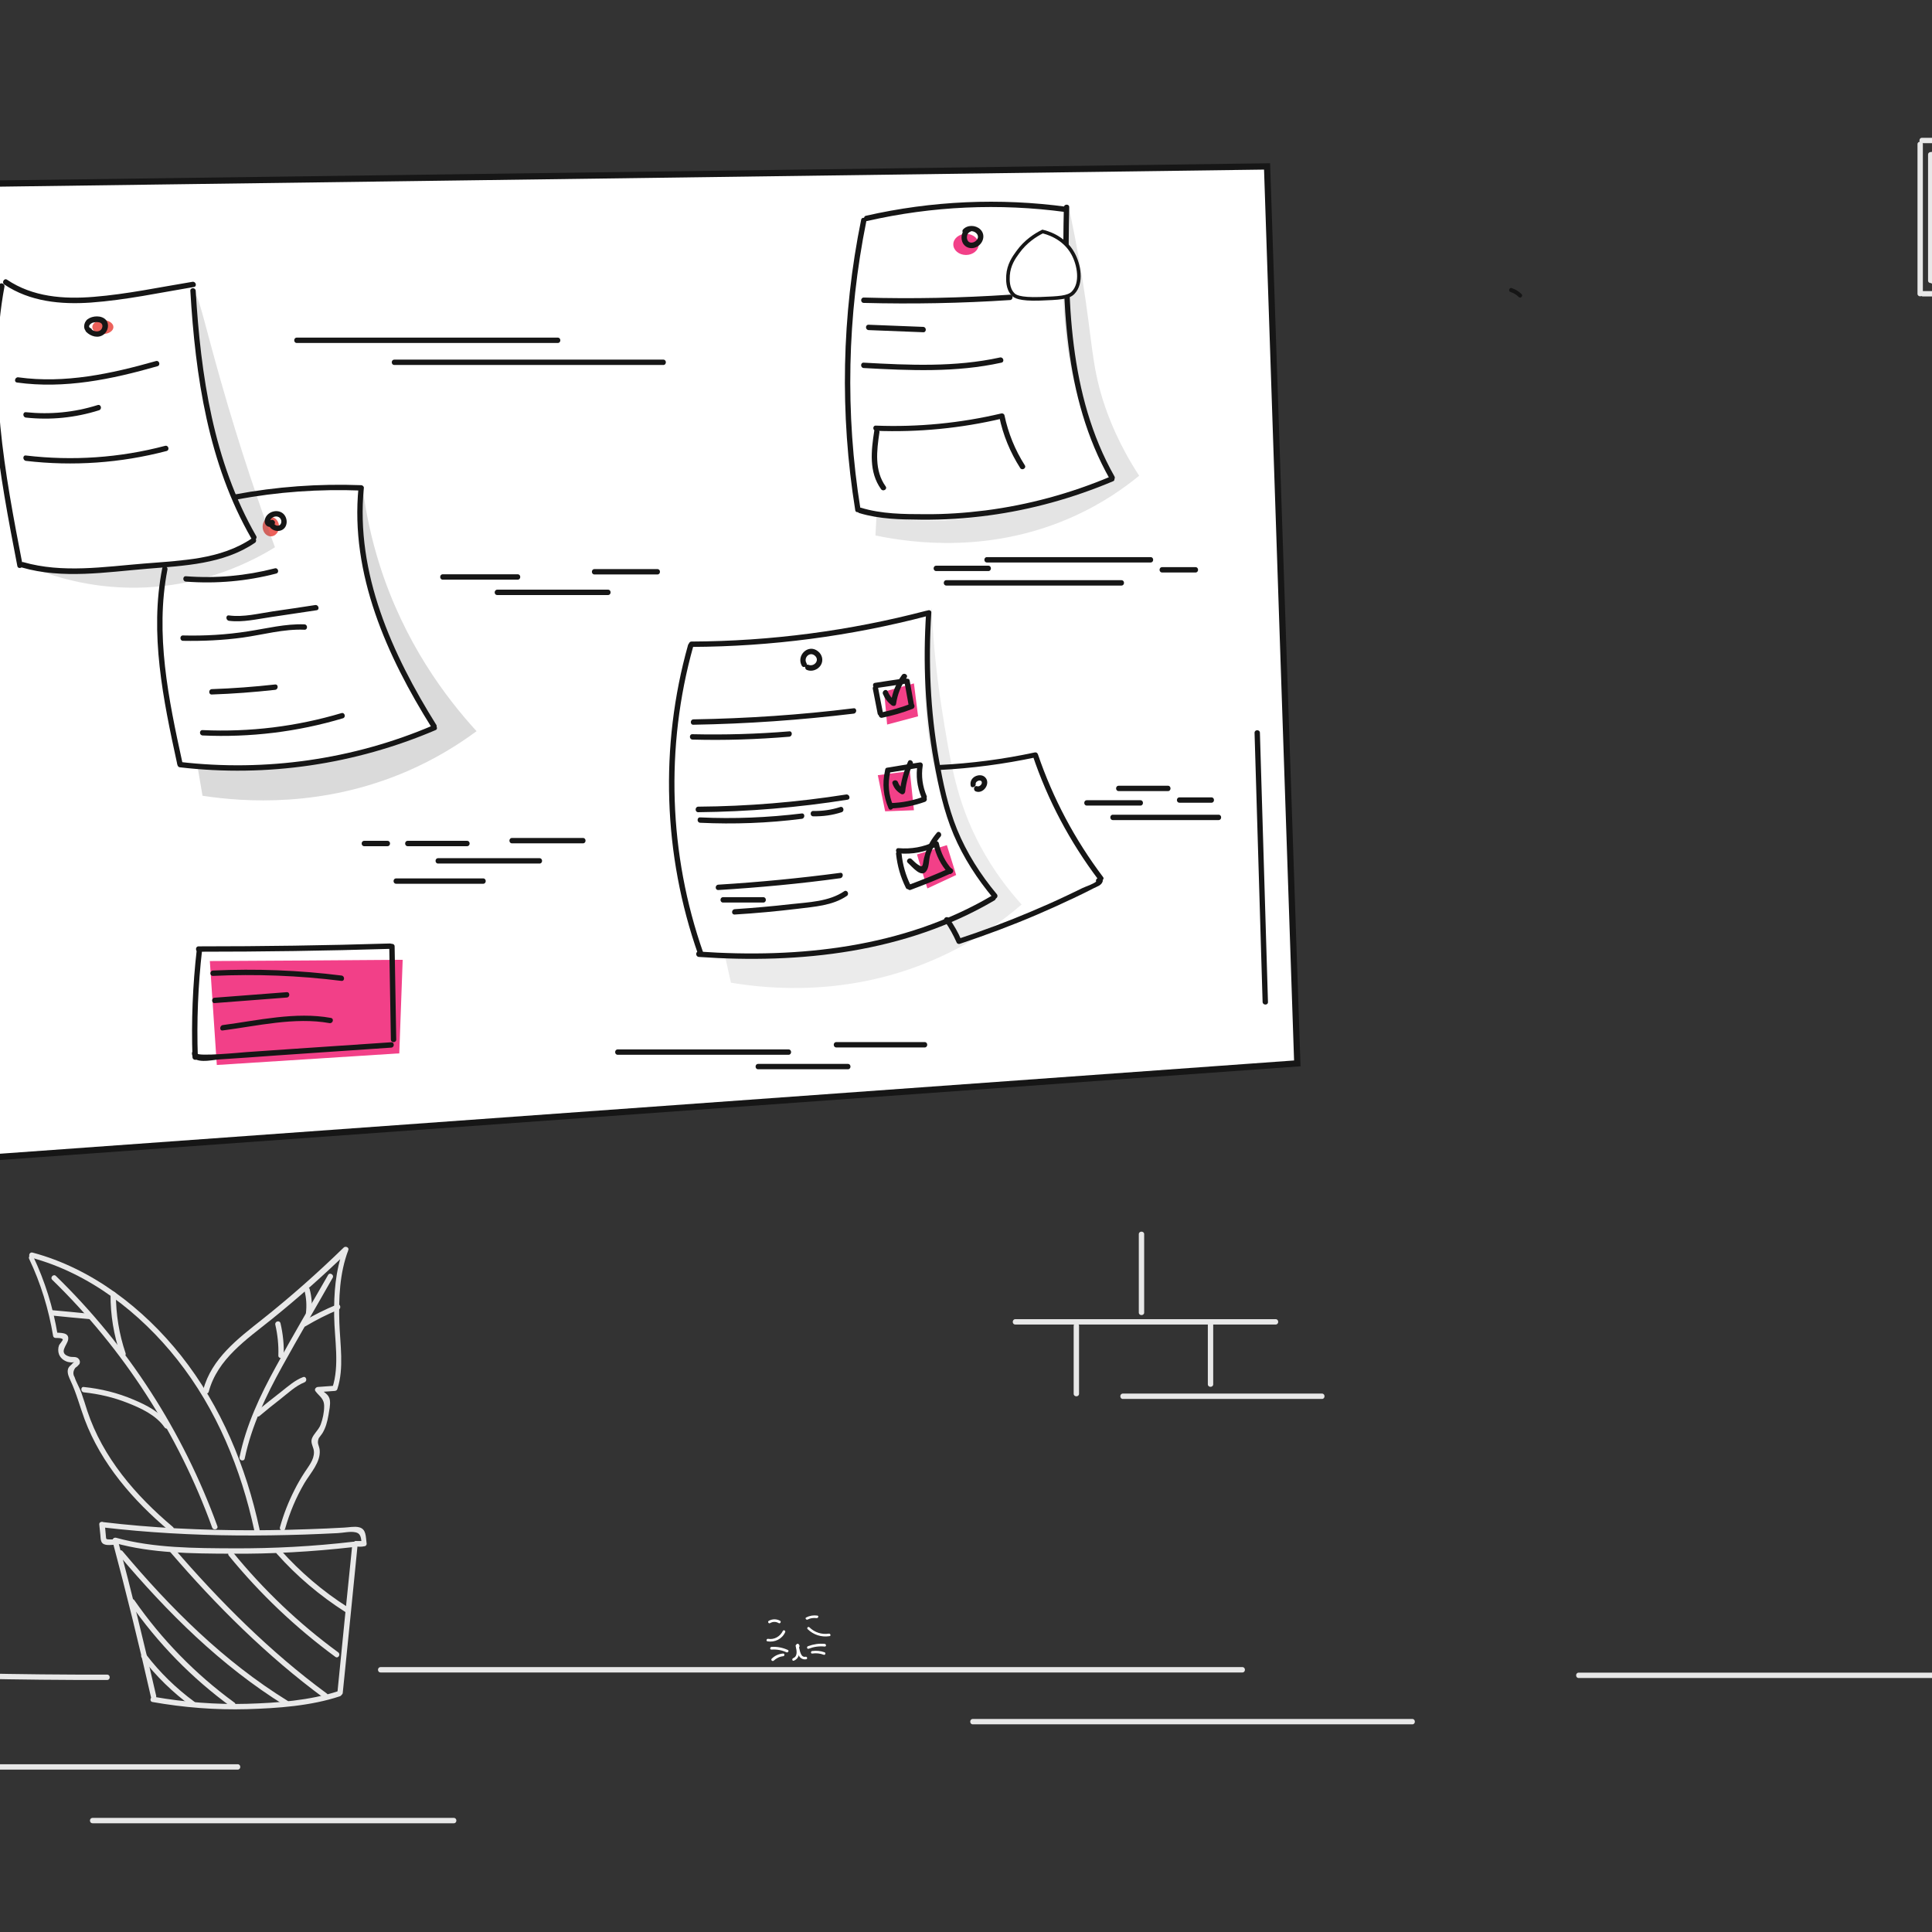 <?xml version="1.0" encoding="UTF-8" standalone="no" ?>
<!DOCTYPE svg PUBLIC "-//W3C//DTD SVG 1.1//EN" "http://www.w3.org/Graphics/SVG/1.1/DTD/svg11.dtd">
<svg xmlns="http://www.w3.org/2000/svg" xmlns:xlink="http://www.w3.org/1999/xlink" version="1.1" width="1080" height="1080" viewBox="0 0 1080 1080" xml:space="preserve">
<rect x="0" y="0" width="1080" height="1080" fill="#333333" stroke="none"/>
<desc>Created with Fabric.js 5.2.4</desc>
<defs>
</defs>
<g transform="matrix(1 0 0 1 540 540)" id="fafef25c-40f8-4f05-acec-d906e8228569"  >
</g>
<g transform="matrix(1 0 0 1 540 540)" id="a1176458-54f1-431c-9d46-0098c5656b05"  >
<rect style="stroke: none; stroke-width: 1; stroke-dasharray: none; stroke-linecap: butt; stroke-dashoffset: 0; stroke-linejoin: miter; stroke-miterlimit: 4; fill: rgb(255,255,255); fill-rule: nonzero; opacity: 1; visibility: hidden;" vector-effect="non-scaling-stroke"  x="-540" y="-540" rx="0" ry="0" width="1080" height="1080" />
</g>
<g transform="matrix(1 0 0 1 55.39 904.76)"  >
<path style="stroke: none; stroke-width: 1; stroke-dasharray: none; stroke-linecap: butt; stroke-dashoffset: 0; stroke-linejoin: miter; stroke-miterlimit: 4; fill: rgb(232,232,232); fill-rule: nonzero; opacity: 1;" vector-effect="non-scaling-stroke"  transform=" translate(-171.49, -881.04)" d="M 28.4 912.2 C 77.6 914.4 126.8 915.5 176 915.4 C 177.9 915.4 177.9 912.4 176 912.4 C 126.8 912.5 77.6 911.4 28.4 909.2 C 26.5 909.1 26.5 912.1 28.4 912.2 Z M 179 837.8 C 186.7 866.7 193.9 895.8 200.5 925 C 200.9 926.9 203.8 926.1 203.4 924.2 C 196.7 895 189.6 865.9 181.9 837 C 181.4 835.2 178.5 836 179 837.8 Z M 313 840 C 310.2 867.5 307.4 895.1 304.7 922.6 C 304.5 924.5 307.5 924.5 307.7 922.6 C 310.5 895.1 313.3 867.5 316 840 C 316.1 838.1 313.1 838.1 313 840 L 313 840 Z" stroke-linecap="round" />
</g>
<g transform="matrix(1 0 0 1 130.97 907.55)"  >
<path style="stroke: none; stroke-width: 1; stroke-dasharray: none; stroke-linecap: butt; stroke-dashoffset: 0; stroke-linejoin: miter; stroke-miterlimit: 4; fill: rgb(232,232,232); fill-rule: nonzero; opacity: 1;" vector-effect="non-scaling-stroke"  transform=" translate(-247.07, -883.82)" d="M 201.3 927.7 C 218.8 930.8 236.5 932.2 254.3 931.7 C 271.3 931.2 289.9 929.9 306.1 924.5 C 307.9 923.9 307.1 921 305.3 921.6 C 289.2 926.9 271.1 928.2 254.3 928.7 C 236.8 929.2 219.3 927.8 202.1 924.8 C 200.2 924.4 199.4 927.3 201.3 927.7 L 201.3 927.7 Z M 180.2 838.8 C 200.9 844.6 223.4 844.7 244.8 844.8 C 267.8 845 290.8 843.7 313.6 841.1 C 315.5 840.9 315.5 837.9 313.6 838.1 C 291.4 840.7 269.1 841.9 246.8 841.8 C 225.1 841.7 202.1 841.7 181 835.9 C 179.1 835.4 178.3 838.3 180.2 838.8 L 180.2 838.8 Z" stroke-linecap="round" />
</g>
<g transform="matrix(1 0 0 1 60.56 857.22)"  >
<path style="stroke: none; stroke-width: 1; stroke-dasharray: none; stroke-linecap: butt; stroke-dashoffset: 0; stroke-linejoin: miter; stroke-miterlimit: 4; fill: rgb(232,232,232); fill-rule: nonzero; opacity: 1;" vector-effect="non-scaling-stroke"  transform=" translate(-176.66, -833.49)" d="M 171.6 828.5 C 171.8 830.4 172 832.4 172.2 834.3 C 172.3 835.5 172.3 837 172.8 838.1 C 174 840.7 178 839.8 180.3 839.8 C 182.2 839.8 182.2 836.8 180.3 836.8 L 176.9 836.8 C 175.4 836.8 175.4 836.5 175.3 835 C 175.1 832.8 174.9 830.7 174.7 828.5 C 174.4 826.6 171.4 826.5 171.6 828.5 Z" stroke-linecap="round" />
</g>
<g transform="matrix(1 0 0 1 130.51 902.71)"  >
<path style="stroke: none; stroke-width: 1; stroke-dasharray: none; stroke-linecap: butt; stroke-dashoffset: 0; stroke-linejoin: miter; stroke-miterlimit: 4; fill: rgb(232,232,232); fill-rule: nonzero; opacity: 1;" vector-effect="non-scaling-stroke"  transform=" translate(-246.6, -878.98)" d="M 173.6 830.1 C 198.6 833 223.7 834.4 248.9 834.6 C 261.3 834.7 273.7 834.5 286.2 834.1 C 292.4 833.9 298.6 833.6 304.8 833.3 C 307.7 833.2 311.7 832.2 314.6 832.8 C 318.1 833.4 317.9 836.4 318.3 839.5 C 318.6 838.9 319 838.3 319.3 837.7 L 315.4 837.7 C 313.5 837.3 312.7 840.2 314.6 840.6 C 316.6 841 318.1 841 320 840.6 C 320.9 840.4 321.2 839.5 321 838.8 C 320.5 835.3 320.9 830.9 316.7 830 C 314.2 829.4 311.1 830.1 308.5 830.2 C 305.2 830.4 302 830.5 298.7 830.7 C 284.7 831.3 270.6 831.7 256.5 831.7 C 228.7 831.7 201 830.4 173.4 827.1 C 171.7 826.9 171.7 829.9 173.6 830.1 L 173.6 830.1 Z M 195.3 902.8 C 203.3 913.3 212.7 922.4 223.3 930.2 C 224.9 931.3 226.4 928.7 224.8 927.6 C 214.6 920.1 205.5 911.3 197.8 901.2 C 196.7 899.7 194.1 901.2 195.3 902.8 L 195.3 902.8 Z M 188.6 872.3 C 204.2 894.8 223.4 914.5 245.6 930.6 C 247.2 931.7 248.7 929.1 247.1 928 C 225.4 912.2 206.5 892.8 191.2 870.8 C 190.1 869.2 187.5 870.7 188.6 872.3 Z M 182.5 845.5 C 209.5 877.5 239.5 907.4 275.3 929.6 C 276.9 930.6 278.5 928 276.8 927 C 241.2 905 211.4 875.3 184.6 843.4 C 183.4 841.9 181.3 844.1 182.5 845.5 Z M 211.2 843.8 C 236.9 873.7 265.4 902.1 297.2 925.5 C 298.8 926.6 300.3 924 298.7 922.9 C 267.1 899.7 238.8 871.3 213.3 841.7 C 212 840.2 209.9 842.3 211.2 843.8 L 211.2 843.8 Z M 244 845.9 C 261.4 867.2 281.4 886.2 303.6 902.5 C 305.2 903.6 306.7 901 305.1 899.9 C 283.1 883.8 263.3 864.9 246.1 843.8 C 244.9 842.3 242.8 844.4 244 845.9 Z M 270.8 844.8 C 282 857.4 294.8 868.2 309 877.3 C 310.6 878.3 312.1 875.7 310.5 874.7 C 296.5 865.8 283.9 855 272.9 842.7 C 271.6 841.2 269.5 843.3 270.8 844.8 L 270.8 844.8 Z" stroke-linecap="round" />
</g>
<g transform="matrix(1 0 0 1 56.63 778.7)"  >
<path style="stroke: none; stroke-width: 1; stroke-dasharray: none; stroke-linecap: butt; stroke-dashoffset: 0; stroke-linejoin: miter; stroke-miterlimit: 4; fill: rgb(232,232,232); fill-rule: nonzero; opacity: 1;" vector-effect="non-scaling-stroke"  transform=" translate(-172.73, -754.97)" d="M 132.4 680 C 138.9 693.7 143.3 708.1 145.8 723.1 C 145.9 723.8 146.6 724.2 147.2 724.2 C 147.8 724.2 151 724.1 151.2 725.1 C 151.3 725.5 149.3 727.8 149.1 728.3 C 148.5 729.9 148.5 731.8 149.1 733.4 C 149.9 735.3 151.4 736.6 153.2 737.3 C 153.8 737.6 154.5 737.7 155.2 737.8 C 155.8 737.9 156.4 737.9 157 737.8 C 157.8 737.7 157.7 737.8 156.8 738.2 C 155.8 739.7 154.4 739.9 154 742.1 C 153.7 744.2 154.7 746.2 155.5 748 C 158.8 755 160.7 762.4 163.4 769.7 C 172.7 794.5 190.5 815 210.6 831.9 C 212.1 833.1 214.2 831 212.7 829.8 C 192 812.4 173.6 791.1 164.9 765 C 163.8 761.6 162.8 758.2 161.6 754.9 C 160.6 752 158.7 749 157.8 746.1 C 156.8 744.5 156.9 742.7 158.2 740.9 L 159.4 740 C 159.7 739.5 160.3 739.2 160.6 738.6 C 161 737.5 160.7 736.5 159.9 735.7 C 158.6 734.4 156.6 735.1 154.9 734.6 C 148.4 732.7 153.7 728.3 154.2 725.1 C 154.9 720.9 149.7 721.4 146.9 721.2 C 147.4 721.6 147.9 721.9 148.3 722.3 C 145.8 707.1 141.2 692.4 134.6 678.5 C 134.2 676.7 131.6 678.2 132.4 680 L 132.4 680 Z" stroke-linecap="round" />
</g>
<g transform="matrix(1 0 0 1 80.73 778.48)"  >
<path style="stroke: none; stroke-width: 1; stroke-dasharray: none; stroke-linecap: butt; stroke-dashoffset: 0; stroke-linejoin: miter; stroke-miterlimit: 4; fill: rgb(232,232,232); fill-rule: nonzero; opacity: 1;" vector-effect="non-scaling-stroke"  transform=" translate(-196.83, -754.75)" d="M 133.5 679.3 C 166 688 194.5 710.1 215.2 736.3 C 237.2 764.1 250.9 797.5 258.3 832 C 258.7 833.9 261.6 833.1 261.2 831.2 C 253.7 796.2 239.7 762.4 217.4 734.2 C 196.4 707.7 167.4 685.3 134.4 676.5 C 132.4 675.9 131.6 678.8 133.5 679.3 Z" stroke-linecap="round" />
</g>
<g transform="matrix(1 0 0 1 75.18 783.9)"  >
<path style="stroke: none; stroke-width: 1; stroke-dasharray: none; stroke-linecap: butt; stroke-dashoffset: 0; stroke-linejoin: miter; stroke-miterlimit: 4; fill: rgb(232,232,232); fill-rule: nonzero; opacity: 1;" vector-effect="non-scaling-stroke"  transform=" translate(-191.28, -760.18)" d="M 145.3 691.7 C 185.1 730.4 215.8 777.9 234.7 830.2 C 235.4 832 238.3 831.2 237.6 829.4 C 218.5 776.7 187.6 728.7 147.4 689.6 C 146.1 688.2 143.9 690.3 145.3 691.7 L 145.3 691.7 Z" stroke-linecap="round" />
</g>
<g transform="matrix(1 0 0 1 120.13 776.29)"  >
<path style="stroke: none; stroke-width: 1; stroke-dasharray: none; stroke-linecap: butt; stroke-dashoffset: 0; stroke-linejoin: miter; stroke-miterlimit: 4; fill: rgb(232,232,232); fill-rule: nonzero; opacity: 1;" vector-effect="non-scaling-stroke"  transform=" translate(-236.23, -752.56)" d="M 163 754.6 C 171.4 755.5 179.6 757.4 187.4 760.5 C 195 763.5 203.3 767.3 208.1 774.2 C 209.2 775.8 211.8 774.3 210.7 772.7 C 205.9 765.8 198.4 761.9 190.8 758.7 C 181.9 754.9 172.6 752.6 162.9 751.6 C 161.1 751.4 161.1 754.4 163 754.6 L 163 754.6 Z M 177.9 699.8 C 177.8 711.3 179.7 722.6 183.4 733.5 C 184 735.3 186.9 734.5 186.3 732.7 C 182.7 722.1 180.9 711.1 180.9 699.8 C 180.9 697.9 177.9 697.9 177.9 699.8 L 177.9 699.8 Z M 232.8 754.2 C 237.7 735.9 254 725 267.9 713.8 C 282.7 701.9 297 689.2 310.6 676 C 309.8 675.5 308.9 675 308.1 674.5 C 303.6 686.6 302.7 699.3 302.9 712.1 C 303.1 724.9 306 739.6 301.9 752 C 302.4 751.6 302.9 751.3 303.3 750.9 C 300.1 751.1 296.9 751.4 293.7 751.6 C 292.7 751.7 291.7 752.9 292.4 753.9 C 294.7 757 297.4 758 297.3 762.6 C 297.3 765.8 296.5 769.5 295.4 772.5 C 294.3 775.6 291.4 777.7 290.4 780.6 C 289.6 783.2 291.6 785.4 291.6 788 C 291.7 792.3 288.6 795.9 286.4 799.3 C 284.3 802.5 282.4 805.8 280.7 809.2 C 277.3 815.9 274.6 822.8 272.6 830 C 272.1 831.9 275 832.7 275.5 830.8 C 278 821.9 281.6 813.3 286.3 805.3 C 289.5 799.9 295.5 793.6 294.8 786.8 C 294.5 784.1 293.1 783.3 294.3 780.2 C 294.4 780.1 296.2 777.7 296.3 777.5 C 298.2 774.4 299.1 770.9 299.7 767.4 C 300.1 764.8 300.9 761.6 300.5 759 C 299.9 755.3 297.1 755 295 752.2 C 294.6 753 294.1 753.7 293.7 754.5 C 296.9 754.3 300.1 754 303.3 753.8 C 304 753.7 304.5 753.4 304.7 752.7 C 308.5 741.1 306.2 727.6 305.8 715.6 C 305.4 701.9 305.9 688.1 310.8 675.1 C 311.4 673.6 309.3 672.7 308.3 673.6 C 293.8 687.7 278.6 701.2 262.7 713.8 C 249.1 724.6 234.4 735.6 229.7 753.2 C 229.4 755.3 232.3 756.1 232.8 754.2 L 232.8 754.2 Z" stroke-linecap="round" />
</g>
<g transform="matrix(1 0 0 1 160.02 764.21)"  >
<path style="stroke: none; stroke-width: 1; stroke-dasharray: none; stroke-linecap: butt; stroke-dashoffset: 0; stroke-linejoin: miter; stroke-miterlimit: 4; fill: rgb(232,232,232); fill-rule: nonzero; opacity: 1;" vector-effect="non-scaling-stroke"  transform=" translate(-276.12, -740.48)" d="M 299.5 689 C 289.7 706.1 279.7 723 270.3 740.3 C 261.5 756.3 253.7 772.9 250 790.8 C 249.6 792.7 252.5 793.5 252.9 791.6 C 256.7 773.3 264.8 756.5 273.8 740.2 C 283 723.5 292.7 707.1 302.1 690.5 C 303 688.9 300.4 687.3 299.5 689 L 299.5 689 Z" stroke-linecap="round" />
</g>
<g transform="matrix(1 0 0 1 371.2 811.71)"  >
<path style="stroke: none; stroke-width: 1; stroke-dasharray: none; stroke-linecap: butt; stroke-dashoffset: 0; stroke-linejoin: miter; stroke-miterlimit: 4; fill: rgb(232,232,232); fill-rule: nonzero; opacity: 1;" vector-effect="non-scaling-stroke"  transform=" translate(-487.3, -787.99)" d="M 270 716.8 C 271.3 722.5 271.9 728.2 271.7 734 C 271.6 735.9 274.6 735.9 274.7 734 C 274.9 727.9 274.3 722 272.9 716 C 272.4 714.1 269.6 714.9 270 716.8 Z M 286.3 697.7 C 287.4 702 287.6 706.2 287.1 710.5 C 286.9 712.4 289.9 712.4 290.1 710.5 C 290.7 705.9 290.4 701.4 289.2 696.9 C 288.7 695.1 285.8 695.9 286.3 697.7 L 286.3 697.7 Z M 287 717.6 C 292.9 714.1 299 711 305.3 708.4 C 307.1 707.7 306.3 704.8 304.5 705.5 C 297.9 708.2 291.6 711.4 285.4 715 C 283.8 716 285.3 718.6 287 717.6 Z M 261.2 767.8 C 265 764.6 268.8 761.5 272.7 758.5 C 276.8 755.3 281.3 751 286.3 749 C 288.1 748.3 287.3 745.4 285.5 746.1 C 281 747.8 277.3 751.1 273.5 754.1 C 268.6 757.9 263.8 761.7 259.1 765.7 C 257.6 766.9 259.7 769 261.2 767.8 L 261.2 767.8 Z M 145.4 711.7 C 152.4 712.4 159.4 713.1 166.4 713.7 C 168.3 713.9 168.3 710.9 166.4 710.7 C 159.4 710 152.4 709.3 145.4 708.7 C 143.5 708.5 143.5 711.5 145.4 711.7 Z M 328.9 911.2 L 810.6 911.2 C 812.5 911.2 812.5 908.2 810.6 908.2 L 328.9 908.2 C 326.9 908.2 326.9 911.2 328.9 911.2 Z M 752.7 666.2 L 752.7 710 C 752.7 711.9 755.7 711.9 755.7 710 L 755.7 666.2 C 755.7 664.3 752.7 664.3 752.7 666.2 Z M 683.7 716.7 L 829.2 716.7 C 831.1 716.7 831.1 713.7 829.2 713.7 L 683.7 713.7 C 681.8 713.7 681.7 716.7 683.7 716.7 Z" stroke-linecap="round" />
</g>
<g transform="matrix(1 0 0 1 538.59 549.21)"  >
<path style="stroke: none; stroke-width: 1; stroke-dasharray: none; stroke-linecap: butt; stroke-dashoffset: 0; stroke-linejoin: miter; stroke-miterlimit: 4; fill: rgb(232,232,232); fill-rule: nonzero; opacity: 1;" vector-effect="non-scaling-stroke"  transform=" translate(-654.7, -525.49)" d="M 716.3 717.5 L 716.3 755.4 C 716.3 757.3 719.3 757.3 719.3 755.4 L 719.3 717.5 C 719.3 715.5 716.3 715.5 716.3 717.5 Z M 791.3 716.7 L 791.3 750.1 C 791.3 752 794.3 752 794.3 750.1 L 794.3 716.7 C 794.3 714.8 791.3 714.8 791.3 716.7 Z M 743.8 758.3 L 855.1 758.3 C 857 758.3 857 755.3 855.1 755.3 L 743.8 755.3 C 741.9 755.3 741.9 758.3 743.8 758.3 Z M 659.9 940.2 L 905.6 940.2 C 907.5 940.2 907.5 937.2 905.6 937.2 L 659.9 937.2 C 658 937.2 658 940.2 659.9 940.2 Z M 998.6 914.3 L 1307.7 914.3 C 1309.6 914.3 1309.6 911.3 1307.7 911.3 L 998.6 911.3 C 996.7 911.3 996.7 914.3 998.6 914.3 Z M 1.7 965.5 L 249 965.5 C 250.9 965.5 250.9 962.5 249 962.5 L 1.7 962.5 C -0.2 962.5 -0.2 965.5 1.7 965.5 Z M 167.9 995.5 L 369.8 995.5 C 371.7 995.5 371.7 992.5 369.8 992.5 L 167.9 992.5 C 165.9 992.5 165.9 995.5 167.9 995.5 Z M 1191 140.5 L 1191 56.9 C 1191 55 1188 55 1188 56.9 L 1188 140.5 C 1188 142.4 1191 142.4 1191 140.5 Z" stroke-linecap="round" />
</g>
<g transform="matrix(1 0 0 1 1128.55 78.53)"  >
<path style="stroke: none; stroke-width: 1; stroke-dasharray: none; stroke-linecap: butt; stroke-dashoffset: 0; stroke-linejoin: miter; stroke-miterlimit: 4; fill: rgb(232,232,232); fill-rule: nonzero; opacity: 1;" vector-effect="non-scaling-stroke"  transform=" translate(-1244.65, -54.8)" d="M 1190.5 56.3 L 1298.8 56.3 C 1300.7 56.3 1300.7 53.3 1298.8 53.3 L 1190.5 53.3 C 1188.6 53.3 1188.6 56.3 1190.5 56.3 Z" stroke-linecap="round" />
</g>
<g transform="matrix(1 0 0 1 1182.35 121.18)"  >
<path style="stroke: none; stroke-width: 1; stroke-dasharray: none; stroke-linecap: butt; stroke-dashoffset: 0; stroke-linejoin: miter; stroke-miterlimit: 4; fill: rgb(232,232,232); fill-rule: nonzero; opacity: 1;" vector-effect="non-scaling-stroke"  transform=" translate(-1298.45, -97.45)" d="M 1297.3 55 C 1297.1 83.3 1296.9 111.6 1296.6 139.9 C 1296.6 141.8 1299.6 141.8 1299.6 139.9 C 1299.8 111.6 1300 83.3 1300.3 55 C 1300.3 53.1 1297.3 53.1 1297.3 55 Z" stroke-linecap="round" />
</g>
<g transform="matrix(1 0 0 1 1128.3 125.36)"  >
<path style="stroke: none; stroke-width: 1; stroke-dasharray: none; stroke-linecap: butt; stroke-dashoffset: 0; stroke-linejoin: miter; stroke-miterlimit: 4; fill: rgb(232,232,232); fill-rule: nonzero; opacity: 1;" vector-effect="non-scaling-stroke"  transform=" translate(-1244.4, -101.64)" d="M 1191 142 L 1297.8 142 C 1299.7 142 1299.7 139 1297.8 139 L 1191 139 C 1189.1 139 1189.1 142 1191 142 Z M 1193.9 62.7 L 1193.9 133.1 C 1193.9 135 1196.9 135 1196.9 133.1 L 1196.9 62.7 C 1196.9 60.8 1193.9 60.8 1193.9 62.7 Z" stroke-linecap="round" />
</g>
<g transform="matrix(1 0 0 1 1127.31 86.43)"  >
<path style="stroke: none; stroke-width: 1; stroke-dasharray: none; stroke-linecap: butt; stroke-dashoffset: 0; stroke-linejoin: miter; stroke-miterlimit: 4; fill: rgb(232,232,232); fill-rule: nonzero; opacity: 1;" vector-effect="non-scaling-stroke"  transform=" translate(-1243.41, -62.7)" d="M 1196.1 64.2 L 1290.8 64.2 C 1292.7 64.2 1292.7 61.2 1290.8 61.2 L 1196.1 61.2 C 1194.1 61.2 1194.1 64.2 1196.1 64.2 Z" stroke-linecap="round" />
</g>
<g transform="matrix(1 0 0 1 1174.45 121.68)"  >
<path style="stroke: none; stroke-width: 1; stroke-dasharray: none; stroke-linecap: butt; stroke-dashoffset: 0; stroke-linejoin: miter; stroke-miterlimit: 4; fill: rgb(232,232,232); fill-rule: nonzero; opacity: 1;" vector-effect="non-scaling-stroke"  transform=" translate(-1290.55, -97.95)" d="M 1289.2 63.4 L 1288.9 132.5 C 1288.9 134.4 1291.9 134.4 1291.9 132.5 L 1292.2 63.4 C 1292.2 61.5 1289.2 61.5 1289.2 63.4 Z" stroke-linecap="round" />
</g>
<g transform="matrix(1 0 0 1 1126.76 146)"  >
<path style="stroke: none; stroke-width: 1; stroke-dasharray: none; stroke-linecap: butt; stroke-dashoffset: 0; stroke-linejoin: miter; stroke-miterlimit: 4; fill: rgb(232,232,232); fill-rule: nonzero; opacity: 1;" vector-effect="non-scaling-stroke"  transform=" translate(-1242.86, -122.28)" d="M 1196.7 135 L 1290 135 C 1291.9 135 1291.9 132 1290 132 L 1196.7 132 C 1194.8 132 1194.8 135 1196.7 135 Z M 1196.1 114.3 C 1207.6 110.3 1219.7 113.9 1230.9 117.2 C 1242.3 120.5 1253.5 124.5 1264.4 129.1 C 1266.2 129.8 1267 126.9 1265.2 126.2 C 1253.1 121.1 1240.7 116.8 1228.1 113.3 C 1217.4 110.4 1206.1 107.6 1195.3 111.4 C 1193.5 112 1194.3 114.9 1196.1 114.3 Z" stroke-linecap="round" />
</g>
<g transform="matrix(1 0 0 1 1145.61 323.32)"  >
<path style="stroke: none; stroke-width: 1; stroke-dasharray: none; stroke-linecap: butt; stroke-dashoffset: 0; stroke-linejoin: miter; stroke-miterlimit: 4; fill: rgb(232,232,232); fill-rule: nonzero; opacity: 1;" vector-effect="non-scaling-stroke"  transform=" translate(-1261.71, -299.59)" d="M 1234.1 117.7 C 1253 116.6 1270.7 109 1289.4 106.9 C 1291.3 106.7 1291.3 103.7 1289.4 103.9 C 1270.7 106 1253 113.5 1234.1 114.7 C 1232.1 114.9 1232.1 117.9 1234.1 117.7 Z M 1269.9 81.1 C 1265.7 78.7 1269.5 70.8 1274 72.7 C 1276.4 73.7 1276.9 76.6 1275.6 78.7 C 1274.2 81 1271.3 81.4 1268.9 80.7 C 1267 80.2 1266.2 83.1 1268.1 83.6 C 1272.1 84.7 1276.6 83.5 1278.6 79.6 C 1280.4 76.1 1279 71.5 1275.2 69.9 C 1267.4 66.6 1261 79.6 1268.4 83.7 C 1270 84.6 1271.6 82 1269.9 81.1 L 1269.9 81.1 Z M 1239.3 54.3 C 1239.4 52.6 1239.5 50.9 1240 49.3 C 1240.4 48 1241.4 44.9 1242.9 44.3 C 1245.6 43.3 1246.6 52.8 1246.8 54.6 C 1247 56.5 1250 56.5 1249.8 54.6 C 1249.5 51.1 1248.7 40.1 1243.1 40.9 C 1240.7 41.2 1239 43.9 1238.1 45.9 C 1236.9 48.5 1236.5 51.4 1236.4 54.2 C 1236.3 56.2 1239.3 56.2 1239.3 54.3 L 1239.3 54.3 Z M 1256.1 520.8 L 1256.1 556.9 C 1256.1 558.8 1259.1 558.8 1259.1 556.9 L 1259.1 520.8 C 1259.1 518.9 1256.1 518.9 1256.1 520.8 Z" stroke-linecap="round" />
</g>
<g transform="matrix(1 0 0 1 1144.56 583.53)"  >
<path style="stroke: none; stroke-width: 1; stroke-dasharray: none; stroke-linecap: butt; stroke-dashoffset: 0; stroke-linejoin: miter; stroke-miterlimit: 4; fill: rgb(232,232,232); fill-rule: nonzero; opacity: 1;" vector-effect="non-scaling-stroke"  transform=" translate(-1260.65, -559.8)" d="M 1219.8 561.3 L 1301.5 561.3 C 1303.4 561.3 1303.4 558.3 1301.5 558.3 L 1219.8 558.3 C 1217.9 558.3 1217.9 561.3 1219.8 561.3 Z" stroke-linecap="round" />
</g>
<g transform="matrix(1 0 0 1 1138.55 596.48)"  >
<path style="stroke: none; stroke-width: 1; stroke-dasharray: none; stroke-linecap: butt; stroke-dashoffset: 0; stroke-linejoin: miter; stroke-miterlimit: 4; fill: rgb(232,232,232); fill-rule: nonzero; opacity: 1;" vector-effect="non-scaling-stroke"  transform=" translate(-1254.65, -572.75)" d="M 1231.3 562.2 L 1231.3 579.2 C 1231.3 581.1 1234.3 581.1 1234.3 579.2 L 1234.3 562.2 C 1234.3 560.3 1231.3 560.3 1231.3 562.2 Z M 1275 563.1 L 1275 583.3 C 1275 585.2 1278 585.2 1278 583.3 L 1278 563.1 C 1278 561.1 1275 561.1 1275 563.1 Z" stroke-linecap="round" />
</g>
<g transform="matrix(1 0 0 1 1166.06 609.43)"  >
<path style="stroke: none; stroke-width: 1; stroke-dasharray: none; stroke-linecap: butt; stroke-dashoffset: 0; stroke-linejoin: miter; stroke-miterlimit: 4; fill: rgb(232,232,232); fill-rule: nonzero; opacity: 1;" vector-effect="non-scaling-stroke"  transform=" translate(-1282.15, -585.7)" d="M 1253.8 587.2 L 1310.5 587.2 C 1312.4 587.2 1312.4 584.2 1310.5 584.2 L 1253.8 584.2 C 1251.9 584.2 1251.9 587.2 1253.8 587.2 Z" stroke-linecap="round" />
</g>
<g transform="matrix(1 0 0 1 446.37 918.94)"  >
<path style="stroke: none; stroke-width: 1; stroke-dasharray: none; stroke-linecap: butt; stroke-dashoffset: 0; stroke-linejoin: miter; stroke-miterlimit: 4; fill: rgb(255,255,255); fill-rule: nonzero; opacity: 1;" vector-effect="non-scaling-stroke"  transform=" translate(-562.47, -895.22)" d="M 553.7 888 C 552.2 891.1 548.9 893 545.5 892.4 C 544.6 892.2 544.2 893.7 545.1 893.8 C 549.2 894.5 553.3 892.5 555 888.7 C 555.4 887.9 554.2 887.1 553.7 888 L 553.7 888 Z M 567.6 887 C 570.9 890.2 575.3 891.6 579.8 890.9 C 580.8 890.8 580.3 889.3 579.4 889.5 C 575.4 890.1 571.5 888.8 568.6 886 C 567.9 885.3 566.9 886.3 567.6 887 L 567.6 887 Z M 562.3 896.5 C 562 896.5 561.8 896.4 561.5 896.4 C 561.6 896.3 561.6 896.1 561.7 896 C 561.9 896.2 562.2 896.4 562.4 896.6 C 562.4 896.4 562.3 896.3 562.3 896.1 C 562 895.2 560.6 895.6 560.9 896.5 C 561.4 898.7 562.2 902.1 559.5 903.2 C 558.6 903.6 559 905 559.9 904.6 C 563.5 903.1 563.1 899.2 562.4 896 C 561.9 896.1 561.4 896.3 561 896.4 C 561 896.6 561.1 896.7 561.1 896.9 C 561.2 897.2 561.5 897.5 561.8 897.5 C 564.4 897.3 562.3 893.7 561.1 895.8 C 560.6 896.5 561.8 897.3 562.3 896.5 L 562.3 896.5 Z" stroke-linecap="round" />
</g>
<g transform="matrix(1 0 0 1 445.57 915.77)"  >
<path style="stroke: none; stroke-width: 1; stroke-dasharray: none; stroke-linecap: butt; stroke-dashoffset: 0; stroke-linejoin: miter; stroke-miterlimit: 4; fill: rgb(255,255,255); fill-rule: nonzero; opacity: 1;" vector-effect="non-scaling-stroke"  transform=" translate(-561.68, -892.04)" d="M 561.3 897.2 C 561.8 898.9 561.9 900.8 563 902.3 C 563.9 903.5 565.3 904.1 566.8 903.8 C 567.7 903.6 567.3 902.2 566.4 902.4 C 563.6 903 563.2 898.6 562.7 896.8 C 562.5 895.9 561.1 896.3 561.3 897.2 Z M 556.5 898.6 C 553.6 897.3 550.6 896.7 547.4 896.9 C 546.4 897 546.4 898.5 547.4 898.4 C 550.3 898.2 553.1 898.7 555.7 899.9 C 556.6 900.3 557.4 899 556.5 898.6 L 556.5 898.6 Z M 553.9 900.6 C 551.4 900.8 549.2 901.8 547.5 903.5 C 546.8 904.2 547.9 905.2 548.6 904.6 C 550.1 903.2 551.9 902.3 554 902.1 C 554.8 902 554.8 900.5 553.9 900.6 Z M 568.2 897.9 C 571.1 896.8 574 896.4 577.1 896.7 C 578.1 896.8 578.1 895.3 577.1 895.2 C 573.9 894.9 570.8 895.4 567.8 896.5 C 566.9 896.8 567.2 898.3 568.2 897.9 L 568.2 897.9 Z M 570.2 900.6 C 572.4 900.3 574.5 900.5 576.6 901.3 C 577.5 901.6 577.9 900.2 577 899.9 C 574.8 899.1 572.5 898.9 570.2 899.2 C 569.2 899.2 569.2 900.8 570.2 900.6 Z M 546.6 883.6 C 548.1 882.7 549.9 882.7 551.4 883.6 C 552.2 884.1 553 882.8 552.2 882.3 C 550.2 881.2 547.9 881.2 545.9 882.3 C 545 882.8 545.8 884.1 546.6 883.6 Z M 567.6 881.6 C 569.1 880.8 570.8 880.6 572.6 880.8 C 573.5 880.9 574 879.5 573 879.4 C 570.9 879.1 568.8 879.4 566.9 880.4 C 565.9 880.7 566.7 882 567.6 881.6 L 567.6 881.6 Z" stroke-linecap="round" />
</g>
<g transform="matrix(1 0 0 1 339.05 370.83)"  >
<path style="stroke: rgb(22,22,22); stroke-width: 3.5; stroke-dasharray: none; stroke-linecap: butt; stroke-dashoffset: 0; stroke-linejoin: miter; stroke-miterlimit: 4; fill: rgb(255,255,255); fill-rule: nonzero; opacity: 1;" vector-effect="non-scaling-stroke"  transform=" translate(-455.15, -347.1)" d="M 841.3 570.7 C 590.6 588.8 339.9 606.8 89.3 624.9 C 82.5 443.1 75.7 261.3 69 79.5 L 824.4 69.3 C 830 236.4 835.6 403.5 841.3 570.7 Z" stroke-linecap="round" />
</g>
<g transform="matrix(1 0 0 1 341.6 392.23)"  >
<path style="stroke: none; stroke-width: 1; stroke-dasharray: none; stroke-linecap: butt; stroke-dashoffset: 0; stroke-linejoin: miter; stroke-miterlimit: 4; fill: rgb(22,22,22); fill-rule: nonzero; opacity: 1;" vector-effect="non-scaling-stroke"  transform=" translate(-457.7, -368.5)" d="M 282 168 L 427.9 168 C 429.8 168 429.8 165 427.9 165 L 282 165 C 280.1 165 280.1 168 282 168 Z M 336.6 180.3 L 486.9 180.3 C 488.8 180.3 488.8 177.3 486.9 177.3 L 336.6 177.3 C 334.6 177.3 334.6 180.3 336.6 180.3 Z M 99.4 473.7 C 101.2 515.5 103 557.4 104.8 599.2 C 104.9 601.1 107.9 601.1 107.8 599.2 C 106 557.4 104.2 515.5 102.4 473.7 C 102.3 471.8 99.3 471.8 99.4 473.7 Z M 319.7 449.3 L 332.7 449.3 C 334.6 449.3 334.6 446.3 332.7 446.3 L 319.7 446.3 C 317.8 446.3 317.8 449.3 319.7 449.3 Z M 344 449.3 L 377.2 449.3 C 379.1 449.3 379.1 446.3 377.2 446.3 L 344 446.3 C 342.1 446.3 342.1 449.3 344 449.3 Z M 402.3 447.7 L 442 447.7 C 443.9 447.7 443.9 444.7 442 444.7 L 402.3 444.7 C 400.4 444.7 400.4 447.7 402.3 447.7 Z M 337.6 470.3 L 386.2 470.3 C 388.1 470.3 388.1 467.3 386.2 467.3 L 337.6 467.3 C 335.6 467.3 335.6 470.3 337.6 470.3 Z M 361 459 L 417.7 459 C 419.6 459 419.6 456 417.7 456 L 361 456 C 359.1 456 359.1 459 361 459 Z M 461.4 565.9 L 556.9 565.9 C 558.8 565.9 558.8 562.9 556.9 562.9 L 461.4 562.9 C 459.5 562.9 459.5 565.9 461.4 565.9 Z M 539.9 574 L 590.1 574 C 592 574 592 571 590.1 571 L 539.9 571 C 538 571 538 574 539.9 574 Z M 583.6 561.8 L 633 561.8 C 634.9 561.8 634.9 558.8 633 558.8 L 583.6 558.8 C 581.7 558.8 581.7 561.8 583.6 561.8 Z M 667.8 290.7 L 759.3 290.7 C 761.2 290.7 761.2 287.7 759.3 287.7 L 667.8 287.7 C 665.9 287.7 665.9 290.7 667.8 290.7 Z M 639.5 295.5 L 668.6 295.5 C 670.5 295.5 670.5 292.5 668.6 292.5 L 639.5 292.5 C 637.5 292.5 637.5 295.5 639.5 295.5 Z M 645.1 303.6 L 743 303.6 C 744.9 303.6 744.9 300.6 743 300.6 L 645.1 300.6 C 643.2 300.6 643.2 303.6 645.1 303.6 Z M 765.8 296.3 L 784.4 296.3 C 786.3 296.3 786.3 293.3 784.4 293.3 L 765.8 293.3 C 763.8 293.3 763.8 296.3 765.8 296.3 Z M 741.5 418.5 L 769 418.5 C 770.9 418.5 770.9 415.5 769 415.5 L 741.5 415.5 C 739.5 415.5 739.5 418.5 741.5 418.5 Z M 723.7 426.6 L 753.6 426.6 C 755.5 426.6 755.5 423.6 753.6 423.6 L 723.7 423.6 C 721.7 423.6 721.7 426.6 723.7 426.6 Z M 738.2 434.7 L 797.3 434.7 C 799.2 434.7 799.2 431.7 797.3 431.7 L 738.2 431.7 C 736.3 431.7 736.3 434.7 738.2 434.7 Z M 775.5 425 L 793.3 425 C 795.2 425 795.2 422 793.3 422 L 775.5 422 C 773.5 422 773.5 425 775.5 425 Z M 363.6 300.3 L 405.5 300.3 C 407.4 300.3 407.4 297.3 405.5 297.3 L 363.6 297.3 C 361.7 297.3 361.7 300.3 363.6 300.3 Z M 394.1 308.9 L 456 308.9 C 457.9 308.9 457.9 305.9 456 305.9 L 394.1 305.9 C 392.2 305.9 392.1 308.9 394.1 308.9 Z M 448.4 297.4 L 483.6 297.4 C 485.5 297.4 485.5 294.4 483.6 294.4 L 448.4 294.4 C 446.5 294.4 446.5 297.4 448.4 297.4 Z M 90.5 137.8 L 97.1 365.6 C 97.7 387.2 98.3 408.7 99 430.3 C 99.1 432.2 102.1 432.2 102 430.3 L 95.4 202.5 C 94.8 180.9 94.2 159.4 93.5 137.8 C 93.5 135.9 90.5 135.9 90.5 137.8 Z M 817.4 385.9 L 821.9 536.4 C 822 538.3 825 538.3 824.9 536.4 L 820.4 385.9 C 820.4 384 817.4 384 817.4 385.9 L 817.4 385.9 Z" stroke-linecap="round" />
</g>
<g transform="matrix(1 0 0 1 512.6 439.33)"  >
<path style="stroke: none; stroke-width: 1; stroke-dasharray: none; stroke-linecap: butt; stroke-dashoffset: 0; stroke-linejoin: miter; stroke-miterlimit: 4; fill: rgb(242,64,136); fill-rule: nonzero; opacity: 1;" vector-effect="non-scaling-stroke"  transform=" translate(-628.7, -415.6)" d="M 610.3 362.9 C 610.9 369 611.5 375.2 612 381.3 C 617.8 379.8 623.5 378.2 629.3 376.7 C 628.5 370.6 627.8 364.4 627 358.3 C 621.4 359.8 615.9 361.4 610.3 362.9 Z M 606.8 409.6 C 612.8 408.8 618.7 408.1 624.7 407.3 C 625.5 414.6 626.2 421.9 627 429.2 C 621.6 429.4 616.2 429.6 610.9 429.8 C 609.5 423 608.2 416.3 606.8 409.6 L 606.8 409.6 Z M 628.7 453.9 C 630.6 460.2 632.5 466.6 634.5 472.9 C 639.9 470.4 645.3 467.9 650.6 465.4 C 648.9 459.8 647.1 454.3 645.4 448.7 C 639.9 450.5 634.3 452.2 628.7 453.9 L 628.7 453.9 Z" stroke-linecap="round" />
</g>
<g transform="matrix(1 0 0 1 171.2 565.93)"  >
<path style="stroke: none; stroke-width: 1; stroke-dasharray: none; stroke-linecap: butt; stroke-dashoffset: 0; stroke-linejoin: miter; stroke-miterlimit: 4; fill: rgb(242,64,136); fill-rule: nonzero; opacity: 1;" vector-effect="non-scaling-stroke"  transform=" translate(-287.3, -542.2)" d="M 233.4 513.5 C 234.7 532.9 236 552.3 237.3 571.6 C 271.3 569.4 305.3 567.3 339.3 565.1 C 339.9 547.7 340.6 530.2 341.2 512.8 C 305.3 513.1 269.3 513.3 233.4 513.5 L 233.4 513.5 Z" stroke-linecap="round" />
</g>
<g transform="matrix(1 0 0 1 540 136.63)" id="Oval"  >
<ellipse style="stroke: none; stroke-width: 1; stroke-dasharray: none; stroke-linecap: butt; stroke-dashoffset: 0; stroke-linejoin: miter; stroke-miterlimit: 4; fill: rgb(242,64,136); fill-rule: nonzero; opacity: 1;" vector-effect="non-scaling-stroke"  cx="0" cy="0" rx="7.1" ry="5.9" />
</g>
<g transform="matrix(1 0 0 1 57.5 182.83)" id="Oval"  >
<ellipse style="stroke: none; stroke-width: 1; stroke-dasharray: none; stroke-linecap: butt; stroke-dashoffset: 0; stroke-linejoin: miter; stroke-miterlimit: 4; fill: rgb(236,97,91); fill-rule: nonzero; opacity: 1;" vector-effect="non-scaling-stroke"  cx="0" cy="0" rx="5.9" ry="3.9" />
</g>
<g transform="matrix(1 0 0 1 151.4 294.43)" id="Oval"  >
<ellipse style="stroke: none; stroke-width: 1; stroke-dasharray: none; stroke-linecap: butt; stroke-dashoffset: 0; stroke-linejoin: miter; stroke-miterlimit: 4; fill: rgb(236,97,91); fill-rule: nonzero; opacity: 1;" vector-effect="non-scaling-stroke"  cx="0" cy="0" rx="4.6" ry="5.4" />
</g>
<g transform="matrix(1 0 0 1 85.15 246.83)"  >
<path style="stroke: none; stroke-width: 1; stroke-dasharray: none; stroke-linecap: butt; stroke-dashoffset: 0; stroke-linejoin: miter; stroke-miterlimit: 4; fill: rgb(109,108,108); fill-rule: nonzero; opacity: 0.21;" vector-effect="non-scaling-stroke"  transform=" translate(-201.25, -223.1)" d="M 225.3 141.4 C 227.1 141.1 230.6 157.8 239.2 188.1 C 250.5 228 261.7 260.2 269.8 282.2 C 257.5 289.8 230 304.3 192.5 304.8 C 166 305.1 145.1 298.3 132.7 293.1 C 157 295.8 176.6 295.1 190.3 293.8 C 212 291.8 208.2 289.5 224.6 288.7 C 231.4 288.4 240.3 288.4 249.4 282.9 C 252.7 280.9 255.1 278.7 256.7 277.1 C 250.3 263.9 242.1 244.5 235.5 220.2 C 225 180.7 222.7 141.9 225.3 141.4 L 225.3 141.4 Z" stroke-linecap="round" />
</g>
<g transform="matrix(1 0 0 1 188.45 360.53)"  >
<path style="stroke: none; stroke-width: 1; stroke-dasharray: none; stroke-linecap: butt; stroke-dashoffset: 0; stroke-linejoin: miter; stroke-miterlimit: 4; fill: rgb(109,108,108); fill-rule: nonzero; opacity: 0.25;" vector-effect="non-scaling-stroke"  transform=" translate(-304.55, -336.8)" d="M 319 249.9 C 320.6 262.6 323.5 276.8 328.3 292 C 342 335.2 365.1 366 382.5 385 C 372.1 392.7 359.2 400.7 343.7 407.4 C 296.7 427.7 252.8 424.7 229.3 421.1 L 226.6 405.2 C 236.6 405.5 247.2 405.3 258.3 404.7 C 297.9 402.2 331.9 393.3 359 383.4 C 350.4 368.8 344.2 356.2 339.9 346.7 C 329.5 324 321.8 306.9 319.1 283.8 C 317.4 269.7 318.1 257.8 319 249.9 L 319 249.9 Z" stroke-linecap="round" />
</g>
<g transform="matrix(1 0 0 1 488.2 446.07)"  >
<path style="stroke: none; stroke-width: 1; stroke-dasharray: none; stroke-linecap: butt; stroke-dashoffset: 0; stroke-linejoin: miter; stroke-miterlimit: 4; fill: rgb(109,108,108); fill-rule: nonzero; opacity: 0.14;" vector-effect="non-scaling-stroke"  transform=" translate(-604.3, -422.34)" d="M 636.9 316.1 C 637.9 338.9 640.3 357.8 642.4 371.4 C 647.3 402.6 650.9 424.2 663.7 448.5 C 671.7 463.6 680.7 474.7 687.2 481.9 C 675.9 491.6 660.7 502.6 641.2 511.4 C 592.2 533.7 546.2 529.2 524.7 525.6 C 523.6 520.7 522.5 515.8 521.4 510.8 C 524.1 511 528.3 511.2 533.4 511.3 C 550.4 511.7 585.8 512.3 626.4 498.7 C 637.8 494.9 653.8 488.5 671.8 477.9 C 664.7 468.4 657.7 457.1 651.6 444 C 627.5 392.3 632.3 342.1 636.9 316.1 L 636.9 316.1 Z" stroke-linecap="round" />
</g>
<g transform="matrix(1 0 0 1 563.1 209.53)"  >
<path style="stroke: none; stroke-width: 1; stroke-dasharray: none; stroke-linecap: butt; stroke-dashoffset: 0; stroke-linejoin: miter; stroke-miterlimit: 4; fill: rgb(109,108,108); fill-rule: nonzero; opacity: 0.18;" vector-effect="non-scaling-stroke"  transform=" translate(-679.2, -185.8)" d="M 713.5 91.8 C 715.5 101.1 718.4 115.3 721.3 133 C 726.7 167.2 726.3 179.6 732.6 199.8 C 735.9 210.3 741.8 225.2 752.9 242.2 C 743.6 249.8 732 257.7 717.7 264.3 C 670.9 286 626.1 279.9 605.5 275.6 C 605.7 271.6 605.9 267.6 606.1 263.7 C 608.7 264.4 612.6 265.3 617.4 266.1 C 623.7 267.1 647 270.5 690.8 259.5 C 702.9 256.5 719.2 251.7 737.9 244 C 734.3 237.6 729 227.6 724.2 214.8 C 710.2 177.7 710.3 145.5 710.5 128.9 C 710.6 119.8 711.2 107.1 713.5 91.8 L 713.5 91.8 Z" stroke-linecap="round" />
</g>
<g transform="matrix(1 0 0 1 4.08 237.94)"  >
<path style="stroke: none; stroke-width: 1; stroke-dasharray: none; stroke-linecap: butt; stroke-dashoffset: 0; stroke-linejoin: miter; stroke-miterlimit: 4; fill: rgb(22,22,22); fill-rule: nonzero; opacity: 1;" vector-effect="non-scaling-stroke"  transform=" translate(-9.18, -125.21)" d="M 4.7 46.7 C -5.2 99.1 4.8 152.1 14.8 203.7 C 15.2 205.6 18.1 204.8 17.7 202.9 C 7.8 151.9 -2.1 99.4 7.6 47.5 C 7.9 45.7 5 44.8 4.7 46.7 Z" stroke-linecap="round" />
</g>
<g transform="matrix(1 0 0 1 72.57 228.99)"  >
<path style="stroke: none; stroke-width: 1; stroke-dasharray: none; stroke-linecap: butt; stroke-dashoffset: 0; stroke-linejoin: miter; stroke-miterlimit: 4; fill: rgb(22,22,22); fill-rule: nonzero; opacity: 1;" vector-effect="non-scaling-stroke"  transform=" translate(-77.67, -116.26)" d="M 7.5 46.3 C 21.8 55.9 39.1 57.6 56 56.4 C 75.3 55 94.4 50.9 113.5 47.7 C 115.4 47.4 114.6 44.5 112.7 44.8 C 94.4 47.8 76.1 51.7 57.6 53.2 C 40.7 54.6 23.4 53.3 9 43.6 C 7.4 42.6 5.9 45.2 7.5 46.3 L 7.5 46.3 Z M 111.5 49.8 C 114.3 97.6 121.5 146.4 145.7 188.4 C 146.7 190.1 149.3 188.6 148.3 186.9 C 124.4 145.3 117.3 97 114.5 49.8 C 114.4 47.9 111.4 47.9 111.5 49.8 Z" stroke-linecap="round" />
</g>
<g transform="matrix(1 0 0 1 77.15 248.87)"  >
<path style="stroke: none; stroke-width: 1; stroke-dasharray: none; stroke-linecap: butt; stroke-dashoffset: 0; stroke-linejoin: miter; stroke-miterlimit: 4; fill: rgb(22,22,22); fill-rule: nonzero; opacity: 1;" vector-effect="non-scaling-stroke"  transform=" translate(-82.25, -136.14)" d="M 17.3 204.5 C 40 211.1 64.4 207.1 87.5 205.2 C 108 203.5 130 202.7 147.6 190.7 C 149.2 189.6 147.7 187 146.1 188.1 C 128.4 200.2 106.2 200.6 85.6 202.3 C 63.4 204.1 40 207.8 18.1 201.5 C 16.2 201.1 15.4 204 17.3 204.5 L 17.3 204.5 Z M 55.7 70.7 C 53.7 69.8 55.9 67.9 57.1 67.6 C 58.6 67.2 61.5 67 62.2 68.7 C 62.7 70 61.9 71.7 60.7 72.2 C 58.8 73.1 56.7 72 55.4 70.7 C 54 69.3 51.9 71.4 53.3 72.8 C 55.8 75.3 59.9 76.6 63 74.3 C 65.5 72.5 66.4 68.5 64.3 66.1 C 61.9 63.4 56.8 63.7 54.1 65.7 C 51.7 67.5 51.2 71.8 54.3 73.2 C 56 74.1 57.5 71.5 55.7 70.7 L 55.7 70.7 Z" stroke-linecap="round" />
</g>
<g transform="matrix(1 0 0 1 165.98 349.45)"  >
<path style="stroke: none; stroke-width: 1; stroke-dasharray: none; stroke-linecap: butt; stroke-dashoffset: 0; stroke-linejoin: miter; stroke-miterlimit: 4; fill: rgb(22,22,22); fill-rule: nonzero; opacity: 1;" vector-effect="non-scaling-stroke"  transform=" translate(-171.08, -236.73)" d="M 95.8 204.9 C 88.6 241.4 96.3 278.3 104.1 314.1 C 104.5 316 107.4 315.2 107 313.3 C 99.3 278.1 91.7 241.7 98.7 205.7 C 99.1 203.8 96.2 203 95.8 204.9 L 95.8 204.9 Z M 137.1 166.6 C 160.2 162.2 183.6 160.6 207 161.5 L 205.5 160 C 200.8 208.2 221.4 254.1 246.4 294 C 247.4 295.6 250 294.1 249 292.5 C 224.3 253 203.8 207.7 208.5 160 C 208.6 159.2 207.7 158.5 207 158.5 C 183.3 157.6 159.6 159.3 136.3 163.7 C 134.4 164.1 135.2 167 137.1 166.6 L 137.1 166.6 Z" stroke-linecap="round" />
</g>
<g transform="matrix(1 0 0 1 246.37 276.28)"  >
<path style="stroke: none; stroke-width: 1; stroke-dasharray: none; stroke-linecap: butt; stroke-dashoffset: 0; stroke-linejoin: miter; stroke-miterlimit: 4; fill: rgb(22,22,22); fill-rule: nonzero; opacity: 1;" vector-effect="non-scaling-stroke"  transform=" translate(-251.48, -163.55)" d="M 105.7 316.2 C 154.3 321.9 203.6 314.6 248.6 295.4 C 250.4 294.6 248.8 292.1 247.1 292.8 C 202.7 311.8 153.7 318.8 105.7 313.2 C 103.8 313 103.8 316 105.7 316.2 L 105.7 316.2 Z M 155.9 178.9 C 155.9 178.8 156.2 178.3 156.2 178.1 C 156.3 177.7 156.6 177.3 156.9 177 C 157.5 176.5 158.2 176.1 159 176 C 160.5 175.8 161.9 176.6 162.3 178.1 C 162.6 179.3 162.1 180.9 160.7 181.1 C 159.4 181.3 158.2 180.4 158 179.1 C 157.7 177.2 154.8 178 155.1 179.9 C 155.6 183.4 160.1 185.1 163 183.4 C 166.2 181.5 166 176.6 163.3 174.3 C 160.3 171.8 155.3 173.1 153.6 176.5 C 152.8 178.2 152.8 180.5 154.7 181.5 C 156.2 182.3 158.4 181.6 158.8 179.7 C 159.1 177.8 156.2 177 155.9 178.9 L 155.9 178.9 Z M 14.6 101.1 C 41.2 104.8 67.6 99.3 93.1 92 C 95 91.5 94.2 88.6 92.3 89.1 C 67.3 96.2 41.4 101.8 15.4 98.2 C 13.5 97.9 12.7 100.8 14.6 101.1 L 14.6 101.1 Z M 19.6 120.7 C 33.4 122.2 47.2 120.8 60.5 116.6 C 62.3 116 61.6 113.1 59.7 113.7 C 46.7 117.8 33.2 119.1 19.6 117.7 C 17.7 117.5 17.7 120.5 19.6 120.7 L 19.6 120.7 Z M 19.6 144.9 C 46 148 72.6 146.1 98.2 139.4 C 100.1 138.9 99.3 136 97.4 136.5 C 72 143.2 45.7 145 19.6 141.9 C 17.7 141.6 17.7 144.6 19.6 144.9 Z M 118.4 298.4 C 144.9 299.6 171.4 296.4 196.8 288.8 C 198.6 288.3 197.9 285.4 196 285.9 C 170.8 293.4 144.7 296.6 118.4 295.4 C 116.4 295.3 116.4 298.3 118.4 298.4 Z M 123.5 275.5 C 135.3 275.1 147.1 274.2 158.9 272.9 C 160.8 272.7 160.8 269.7 158.9 269.9 C 147.1 271.2 135.4 272.1 123.5 272.5 C 121.6 272.6 121.6 275.6 123.5 275.5 Z M 133.1 234.3 C 140.9 235.3 149 233.3 156.7 232.2 C 165.2 230.9 173.6 229.7 182.1 228.4 C 184 228.1 183.2 225.2 181.3 225.5 C 173.5 226.7 165.6 227.9 157.8 229 C 149.7 230.2 141.3 232.4 133.1 231.3 C 131.2 231 131.2 234 133.1 234.3 Z M 486.5 10.1 C 475.6 63.6 474.5 118.6 483.2 172.5 C 483.5 174.4 486.4 173.6 486.1 171.7 C 477.5 118.4 478.7 63.8 489.4 10.9 C 489.8 9 486.9 8.2 486.5 10.1 Z" stroke-linecap="round" />
</g>
<g transform="matrix(1 0 0 1 540.24 118.17)"  >
<path style="stroke: none; stroke-width: 1; stroke-dasharray: none; stroke-linecap: butt; stroke-dashoffset: 0; stroke-linejoin: miter; stroke-miterlimit: 4; fill: rgb(22,22,22); fill-rule: nonzero; opacity: 1;" vector-effect="non-scaling-stroke"  transform=" translate(-545.34, -5.44)" d="M 489.9 10.8 C 526.2 2.5 563.7 0.8 600.7 5.8 C 602.6 6.1 603.4 3.2 601.5 2.9 C 564 -2.2 526 -0.5 489.1 7.9 C 487.3 8.4 488.1 11.3 489.9 10.8 L 489.9 10.8 Z" stroke-linecap="round" />
</g>
<g transform="matrix(1 0 0 1 608.8 191.49)"  >
<path style="stroke: none; stroke-width: 1; stroke-dasharray: none; stroke-linecap: butt; stroke-dashoffset: 0; stroke-linejoin: miter; stroke-miterlimit: 4; fill: rgb(22,22,22); fill-rule: nonzero; opacity: 1;" vector-effect="non-scaling-stroke"  transform=" translate(-613.9, -78.76)" d="M 599.8 3.1 C 598.7 54.6 599.4 109 625.5 155.1 C 626.5 156.8 629 155.3 628.1 153.6 C 602.3 108 601.7 54.1 602.8 3.1 C 602.9 1.2 599.9 1.2 599.8 3.1 L 599.8 3.1 Z" stroke-linecap="round" />
</g>
<g transform="matrix(1 0 0 1 365.17 359.38)"  >
<path style="stroke: none; stroke-width: 1; stroke-dasharray: none; stroke-linecap: butt; stroke-dashoffset: 0; stroke-linejoin: miter; stroke-miterlimit: 4; fill: rgb(22,22,22); fill-rule: nonzero; opacity: 1;" vector-effect="non-scaling-stroke"  transform=" translate(-370.27, -246.65)" d="M 485.5 174.1 C 496.7 177.5 508.7 177.7 520.3 177.8 C 532.8 177.9 545.3 177.1 557.8 175.4 C 581.7 172.2 605 165.7 627.3 156.3 C 629.1 155.6 627.5 153 625.8 153.7 C 603.5 163.1 580 169.5 556 172.6 C 544.8 174 533.5 174.8 522.2 174.7 C 510.3 174.7 497.8 174.6 486.4 171.1 C 484.4 170.7 483.7 173.6 485.5 174.1 L 485.5 174.1 Z M 546.7 14 C 543.3 15.2 541.8 19.1 543 22.4 C 544.4 26.1 548.7 27 551.9 24.8 C 555 22.6 556 18.2 553 15.4 C 550.4 13 545.9 12.9 543.5 15.5 C 542.2 16.9 544.3 19 545.6 17.6 C 548.6 14.4 554.5 18.9 550.4 22.1 C 548.8 23.3 546.5 23.3 545.8 21.2 C 545.3 19.6 545.8 17.4 547.5 16.8 C 549.3 16.2 548.5 13.3 546.7 14 L 546.7 14 Z M 488 56.6 C 515.3 57.3 542.5 56.8 569.7 55 C 571.6 54.9 571.6 51.9 569.7 52 C 542.5 53.8 515.2 54.4 488 53.6 C 486 53.6 486 56.6 488 56.6 Z M 490.7 71.8 C 500.9 72.2 511.1 72.6 521.2 73 C 523.1 73.1 523.1 70.1 521.2 70 C 511 69.6 500.8 69.2 490.7 68.8 C 488.7 68.7 488.7 71.7 490.7 71.8 Z M 487.9 93 C 513.6 94.4 539.6 95.6 564.9 90 C 566.8 89.6 566 86.7 564.1 87.1 C 539 92.6 513.3 91.4 487.9 90 C 486 89.9 486 92.9 487.9 93 Z M 115.1 418.1 C 112.8 438.1 112 458.2 112.7 478.3 C 112.8 480.2 115.8 480.2 115.7 478.3 C 115 458.2 115.8 438.1 118.1 418.1 C 118.3 416.2 115.3 416.2 115.1 418.1 Z" stroke-linecap="round" />
</g>
<g transform="matrix(1 0 0 1 164.44 529.72)"  >
<path style="stroke: none; stroke-width: 1; stroke-dasharray: none; stroke-linecap: butt; stroke-dashoffset: 0; stroke-linejoin: miter; stroke-miterlimit: 4; fill: rgb(22,22,22); fill-rule: nonzero; opacity: 1;" vector-effect="non-scaling-stroke"  transform=" translate(-169.55, -417)" d="M 116.1 419.3 C 151.7 419.3 187.4 418.8 223 417.7 C 224.9 417.6 224.9 414.6 223 414.7 C 187.4 415.8 151.7 416.3 116.1 416.3 C 114.2 416.3 114.2 419.3 116.1 419.3 Z" stroke-linecap="round" />
</g>
<g transform="matrix(1 0 0 1 219.55 555.08)"  >
<path style="stroke: none; stroke-width: 1; stroke-dasharray: none; stroke-linecap: butt; stroke-dashoffset: 0; stroke-linejoin: miter; stroke-miterlimit: 4; fill: rgb(22,22,22); fill-rule: nonzero; opacity: 1;" vector-effect="non-scaling-stroke"  transform=" translate(-224.65, -442.35)" d="M 222.7 416.3 L 223.6 468.4 C 223.6 470.3 226.6 470.3 226.6 468.4 L 225.7 416.3 C 225.7 414.4 222.6 414.4 222.7 416.3 Z" stroke-linecap="round" />
</g>
<g transform="matrix(1 0 0 1 250.24 476.29)"  >
<path style="stroke: none; stroke-width: 1; stroke-dasharray: none; stroke-linecap: butt; stroke-dashoffset: 0; stroke-linejoin: miter; stroke-miterlimit: 4; fill: rgb(22,22,22); fill-rule: nonzero; opacity: 1;" vector-effect="non-scaling-stroke"  transform=" translate(-255.34, -363.56)" d="M 112.4 476.1 C 112.6 482.6 123.9 479.7 127.6 479.5 C 138.2 478.8 148.8 478.1 159.3 477.3 C 180.8 475.8 202.3 474.4 223.8 472.9 C 225.7 472.8 225.7 469.8 223.8 469.9 C 205.5 471.1 187.3 472.4 169 473.6 L 142.9 475.4 C 140.3 475.6 115.4 478 115.3 476.1 C 115.4 474.2 112.4 474.2 112.4 476.1 L 112.4 476.1 Z M 124.2 432.8 C 148.2 431.7 172.2 432.6 196 435.6 C 197.9 435.8 197.9 432.8 196 432.6 C 172.2 429.6 148.2 428.7 124.2 429.8 C 122.2 429.9 122.2 432.9 124.2 432.8 Z M 125.1 448 C 138.5 447 152 445.9 165.4 444.9 C 167.3 444.8 167.3 441.8 165.4 441.9 C 152 442.9 138.5 444 125.1 445 C 123.2 445.1 123.2 448.1 125.1 448 Z M 129.6 463.3 C 148.9 460.8 169.9 455.7 189.3 459.2 C 191.2 459.5 192 456.7 190.1 456.3 C 170.3 452.7 149.3 457.7 129.6 460.3 C 127.8 460.6 127.7 463.6 129.6 463.3 Z M 389.7 247.9 C 373.8 304.5 375.8 365.1 395.3 420.6 C 395.9 422.4 398.8 421.6 398.2 419.8 C 378.9 364.8 376.9 304.8 392.6 248.7 C 393.1 246.8 390.2 246 389.7 247.9 L 389.7 247.9 Z" stroke-linecap="round" />
</g>
<g transform="matrix(1 0 0 1 452.34 351.5)"  >
<path style="stroke: none; stroke-width: 1; stroke-dasharray: none; stroke-linecap: butt; stroke-dashoffset: 0; stroke-linejoin: miter; stroke-miterlimit: 4; fill: rgb(22,22,22); fill-rule: nonzero; opacity: 1;" vector-effect="non-scaling-stroke"  transform=" translate(-457.44, -238.77)" d="M 391.7 248.9 C 436.2 248.7 480.5 242.9 523.6 231.6 C 525.5 231.1 524.7 228.2 522.8 228.7 C 480 239.9 436 245.7 391.7 245.9 C 389.7 245.9 389.7 248.9 391.7 248.9 Z" stroke-linecap="round" />
</g>
<g transform="matrix(1 0 0 1 537.25 421.77)"  >
<path style="stroke: none; stroke-width: 1; stroke-dasharray: none; stroke-linecap: butt; stroke-dashoffset: 0; stroke-linejoin: miter; stroke-miterlimit: 4; fill: rgb(22,22,22); fill-rule: nonzero; opacity: 1;" vector-effect="non-scaling-stroke"  transform=" translate(-542.35, -309.05)" d="M 522.8 229.8 C 521 257.6 522.2 285.6 527.2 313.1 C 529.7 327 532.7 340.9 538.2 353.9 C 543.7 366.8 551.3 378.5 560.2 389.2 C 561.4 390.7 563.6 388.6 562.3 387.1 C 553.2 376.2 545.5 364.1 540.1 350.9 C 535 338.3 532.2 324.8 529.9 311.5 C 525.1 284.6 524 257.1 525.7 229.8 C 525.9 227.9 522.9 227.9 522.8 229.8 L 522.8 229.8 Z" stroke-linecap="round" />
</g>
<g transform="matrix(1 0 0 1 471.41 449.33)"  >
<path style="stroke: none; stroke-width: 1; stroke-dasharray: none; stroke-linecap: butt; stroke-dashoffset: 0; stroke-linejoin: miter; stroke-miterlimit: 4; fill: rgb(22,22,22); fill-rule: nonzero; opacity: 1;" vector-effect="non-scaling-stroke"  transform=" translate(-476.51, -336.6)" d="M 395.7 422.2 C 452.3 426.2 511.4 419.8 561 390.6 C 562.7 389.6 561.2 387 559.5 388 C 510.2 417 451.7 423.1 395.7 419.2 C 393.8 419 393.8 422 395.7 422.2 Z M 455.9 257.9 C 454.2 255 457.6 251.4 460.5 253.7 C 463.6 256.2 460.3 260.2 457 258.9 C 455.2 258.2 454.4 261.1 456.2 261.8 C 458.9 262.9 462.2 261.7 463.8 259.3 C 465.6 256.6 464.8 253.2 462.3 251.3 C 456.9 247 450.1 253.7 453.3 259.4 C 454.3 261.1 456.9 259.6 455.9 257.9 L 455.9 257.9 Z M 392.7 292.4 C 422.6 291.9 452.5 289.8 482.3 286.2 C 484.2 286 484.2 283 482.3 283.2 C 452.6 286.9 422.7 288.9 392.7 289.4 C 390.8 289.5 390.8 292.5 392.7 292.4 Z M 493 272.3 C 493.9 276.9 494.8 281.6 495.7 286.2 C 496.1 288.1 499 287.3 498.6 285.4 C 497.7 280.8 496.8 276.1 495.9 271.5 C 495.6 269.6 492.7 270.4 493 272.3 Z" stroke-linecap="round" />
</g>
<g transform="matrix(1 0 0 1 497.8 381.92)"  >
<path style="stroke: none; stroke-width: 1; stroke-dasharray: none; stroke-linecap: butt; stroke-dashoffset: 0; stroke-linejoin: miter; stroke-miterlimit: 4; fill: rgb(22,22,22); fill-rule: nonzero; opacity: 1;" vector-effect="non-scaling-stroke"  transform=" translate(-502.9, -269.2)" d="M 495 271.9 C 500.5 271.1 506 270.3 511.6 269.4 C 513.5 269.1 512.7 266.2 510.8 266.5 C 505.3 267.3 499.8 268.1 494.2 269 C 492.3 269.3 493.1 272.2 495 271.9 Z" stroke-linecap="round" />
</g>
<g transform="matrix(1 0 0 1 508.2 387.26)"  >
<path style="stroke: none; stroke-width: 1; stroke-dasharray: none; stroke-linecap: butt; stroke-dashoffset: 0; stroke-linejoin: miter; stroke-miterlimit: 4; fill: rgb(22,22,22); fill-rule: nonzero; opacity: 1;" vector-effect="non-scaling-stroke"  transform=" translate(-513.3, -274.54)" d="M 510.7 268.5 C 511.5 272.8 512.2 277.1 513 281.3 C 513.3 283.2 516.2 282.4 515.9 280.5 C 515.1 276.2 514.4 271.9 513.6 267.7 C 513.3 265.9 510.4 266.7 510.7 268.5 Z" stroke-linecap="round" />
</g>
<g transform="matrix(1 0 0 1 501.21 414.63)"  >
<path style="stroke: none; stroke-width: 1; stroke-dasharray: none; stroke-linecap: butt; stroke-dashoffset: 0; stroke-linejoin: miter; stroke-miterlimit: 4; fill: rgb(22,22,22); fill-rule: nonzero; opacity: 1;" vector-effect="non-scaling-stroke"  transform=" translate(-506.31, -301.9)" d="M 498.2 288.5 C 504.1 287.3 509.7 285.7 515.3 283.5 C 517.1 282.8 516.3 279.9 514.5 280.6 C 508.9 282.7 503.2 284.4 497.4 285.6 C 495.5 286 496.3 288.9 498.2 288.5 Z M 498.7 275.3 C 499.8 277.8 501.3 279.8 503.5 281.5 C 504.3 282.1 505.8 282.1 506 280.8 C 506.8 275.4 508.7 270.6 511.9 266.1 C 513 264.5 510.4 263 509.3 264.6 C 506 269.2 503.9 274.4 503.1 280 C 503.9 279.8 504.8 279.6 505.6 279.3 C 503.7 277.8 502.3 276 501.3 273.7 C 500.5 272 497.9 273.5 498.7 275.3 L 498.7 275.3 Z M 499.8 318.2 C 498.2 325.4 498.9 332.4 501.8 339.1 C 502.6 340.9 505.1 339.3 504.4 337.6 C 501.8 331.7 501.3 325.3 502.7 319 C 503.1 317.1 500.2 316.3 499.8 318.2 Z" stroke-linecap="round" />
</g>
<g transform="matrix(1 0 0 1 506.47 436.47)"  >
<path style="stroke: none; stroke-width: 1; stroke-dasharray: none; stroke-linecap: butt; stroke-dashoffset: 0; stroke-linejoin: miter; stroke-miterlimit: 4; fill: rgb(22,22,22); fill-rule: nonzero; opacity: 1;" vector-effect="non-scaling-stroke"  transform=" translate(-511.57, -323.74)" d="M 501.8 319.2 C 507.8 318.2 513.8 317.3 519.8 316.3 L 518 314.5 C 517 320.9 517.7 327 520.2 333 C 520.9 334.8 523.8 334 523.1 332.2 C 520.8 326.8 520 321.1 520.9 315.3 C 521.1 314.1 520.3 313.3 519.1 313.5 C 513.1 314.4 507.1 315.4 501.1 316.4 C 499.1 316.6 499.9 319.5 501.8 319.2 L 501.8 319.2 Z" stroke-linecap="round" />
</g>
<g transform="matrix(1 0 0 1 507.34 461)"  >
<path style="stroke: none; stroke-width: 1; stroke-dasharray: none; stroke-linecap: butt; stroke-dashoffset: 0; stroke-linejoin: miter; stroke-miterlimit: 4; fill: rgb(22,22,22); fill-rule: nonzero; opacity: 1;" vector-effect="non-scaling-stroke"  transform=" translate(-512.44, -348.28)" d="M 503.1 339.2 C 509.7 339 516 337.7 522.2 335.5 C 524 334.8 523.2 331.9 521.4 332.6 C 515.5 334.8 509.4 336 503.1 336.2 C 501.2 336.2 501.2 339.2 503.1 339.2 L 503.1 339.2 Z M 504 325.3 C 504.9 327.9 506.4 329.7 508.8 331.1 C 509.9 331.7 510.9 330.9 511.1 329.8 C 511.7 324.5 513.1 319.4 515.3 314.5 C 516.1 312.8 513.5 311.2 512.7 313 C 510.3 318.4 508.8 324 508.1 329.8 C 508.9 329.4 509.6 328.9 510.4 328.5 C 508.7 327.5 507.7 326.3 507 324.4 C 506.3 322.7 503.4 323.5 504 325.3 L 504 325.3 Z M 506 364.6 C 506.7 371.3 508.5 377.6 511.5 383.6 C 512.3 385.3 514.9 383.8 514.1 382.1 C 511.4 376.6 509.7 370.7 509.1 364.6 C 508.8 362.7 505.8 362.7 506 364.6 Z" stroke-linecap="round" />
</g>
<g transform="matrix(1 0 0 1 516.74 479.43)"  >
<path style="stroke: none; stroke-width: 1; stroke-dasharray: none; stroke-linecap: butt; stroke-dashoffset: 0; stroke-linejoin: miter; stroke-miterlimit: 4; fill: rgb(22,22,22); fill-rule: nonzero; opacity: 1;" vector-effect="non-scaling-stroke"  transform=" translate(-521.84, -366.7)" d="M 507.4 364.3 C 515.1 365 522.3 363.6 529.2 360.2 C 528.5 359.9 527.7 359.6 527 359.3 C 528.3 365.4 531 370.7 535.2 375.4 C 536.5 376.8 538.6 374.7 537.3 373.3 C 533.5 369 531.1 364.2 529.9 358.6 C 529.7 357.6 528.5 357.3 527.7 357.7 C 521.3 360.8 514.5 362 507.4 361.4 C 505.5 361.2 505.5 364.2 507.4 364.3 Z" stroke-linecap="round" />
</g>
<g transform="matrix(1 0 0 1 501.28 460.03)"  >
<path style="stroke: none; stroke-width: 1; stroke-dasharray: none; stroke-linecap: butt; stroke-dashoffset: 0; stroke-linejoin: miter; stroke-miterlimit: 4; fill: rgb(22,22,22); fill-rule: nonzero; opacity: 1;" vector-effect="non-scaling-stroke"  transform=" translate(-506.39, -347.3)" d="M 514.2 384.7 C 522 381.8 529.7 378.7 537.2 375.3 C 539 374.5 537.4 371.9 535.7 372.7 C 528.4 376 520.9 379 513.4 381.8 C 511.6 382.5 512.4 385.4 514.2 384.7 Z M 512.6 369.6 C 515 371.7 520.5 378.9 523.3 373.6 C 524.6 371.2 524.3 367.9 525.1 365.2 C 526.3 361.4 528.3 357.9 530.9 354.9 C 532.1 353.4 530 351.3 528.8 352.8 C 526 356.1 523.8 359.7 522.5 363.9 C 521.9 365.8 521.4 367.8 521.1 369.8 C 520.7 372.3 520 371.7 518.1 370.5 C 516.9 369.7 515.8 368.5 514.7 367.5 C 513.3 366.2 511.2 368.3 512.6 369.6 L 512.6 369.6 Z M 395.4 341.3 C 423.4 341 451.3 338.7 478.9 334.3 C 480.8 334 480 331.1 478.1 331.4 C 450.7 335.7 423.1 338 395.4 338.2 C 393.5 338.3 393.5 341.3 395.4 341.3 Z M 392.2 300.7 C 410.3 301.2 428.3 300.6 446.3 299.1 C 448.2 298.9 448.2 295.9 446.3 296.1 C 428.3 297.6 410.2 298.1 392.2 297.7 C 390.3 297.6 390.3 300.6 392.2 300.7 Z M 396.5 347.2 C 415.5 348.1 434.5 347.4 453.3 345 C 455.2 344.8 455.2 341.8 453.3 342 C 434.4 344.3 415.4 345.1 396.5 344.2 C 394.6 344.1 394.6 347.1 396.5 347.2 Z M 459.7 343.6 C 465.1 343.7 470.4 343 475.6 341.3 C 477.4 340.7 476.6 337.8 474.8 338.4 C 469.9 340 464.9 340.7 459.7 340.6 C 457.8 340.6 457.8 343.6 459.7 343.6 L 459.7 343.6 Z M 406.7 384.8 C 429.5 383.4 452.2 381.3 474.8 378.2 C 476.7 377.9 476.7 374.9 474.8 375.2 C 452.2 378.2 429.5 380.4 406.7 381.8 C 404.7 381.9 404.7 384.9 406.7 384.8 Z M 409.3 391.8 L 431.8 391.8 C 433.7 391.8 433.7 388.8 431.8 388.8 L 409.3 388.8 C 407.4 388.8 407.4 391.8 409.3 391.8 Z M 415.8 398.5 C 427.5 397.8 439.2 396.7 450.9 395.3 C 460.3 394.1 470.4 393.6 478.5 388.1 C 480.1 387 478.6 384.4 477 385.5 C 468.5 391.3 457.1 391.6 447.2 392.7 C 436.8 393.9 426.3 394.8 415.9 395.5 C 413.9 395.6 413.8 398.6 415.8 398.5 L 415.8 398.5 Z M 530 317.7 C 548.2 316.8 566.3 314.4 584.2 310.6 C 583.6 310.3 583 309.9 582.4 309.6 C 590.8 334.6 603.2 357.9 619.1 379 C 620.2 380.5 622.9 379 621.7 377.5 C 606 356.7 593.7 333.6 585.3 308.9 C 585 308.1 584.3 307.7 583.5 307.9 C 565.9 311.7 548.1 314 530.1 314.9 C 528 314.8 528 317.8 530 317.7 L 530 317.7 Z" stroke-linecap="round" />
</g>
<g transform="matrix(1 0 0 1 358.66 383.76)"  >
<path style="stroke: none; stroke-width: 1; stroke-dasharray: none; stroke-linecap: butt; stroke-dashoffset: 0; stroke-linejoin: miter; stroke-miterlimit: 4; fill: rgb(22,22,22); fill-rule: nonzero; opacity: 1;" vector-effect="non-scaling-stroke"  transform=" translate(-363.76, -271.04)" d="M 533.1 402.1 C 535.8 405.9 538 409.9 539.9 414.2 C 540.1 414.8 541 415.1 541.6 414.9 C 556.3 410 570.8 404.6 585 398.5 C 592.2 395.4 599.3 392.2 606.4 388.8 C 609.8 387.2 613.2 385.5 616.5 383.8 C 618.5 382.8 620.8 382.2 621.5 380 C 621.7 379.4 621.4 378.6 620.8 378.3 C 619.9 377.8 619.4 377.8 618.5 378.3 C 617.9 378.6 617.6 379.4 617.8 380 C 617.8 380.1 617.9 380.2 617.9 380.3 C 618.4 382.2 621.3 381.4 620.8 379.5 C 620.8 379.4 620.7 379.3 620.7 379.2 C 620.5 379.8 620.2 380.3 620 380.9 L 619.3 380.9 C 619.1 380.3 618.8 379.8 618.6 379.2 C 618 381 611.7 382.9 610 383.8 C 607.2 385.2 604.4 386.5 601.5 387.9 C 594.8 391.1 588 394.1 581.1 397 C 567.9 402.6 554.4 407.6 540.8 412.1 C 541.4 412.3 541.9 412.6 542.5 412.8 C 540.7 408.5 538.4 404.5 535.7 400.7 C 534.6 399 532 400.5 533.1 402.1 L 533.1 402.1 Z M 550.5 325.5 C 550.3 324.2 552.7 323 553.6 323.9 C 554.8 325.1 552.8 327.3 551.4 326.8 C 549.6 326.1 548.8 329 550.6 329.7 C 554.9 331.3 559.1 325.1 555.8 321.8 C 554.3 320.3 552 320.4 550.2 321.3 C 548.3 322.3 547.3 324.2 547.7 326.3 C 547.9 328.2 550.8 327.3 550.5 325.5 Z M 107.4 245.5 C 118.5 245.7 129.7 245.2 140.7 243.7 C 152.2 242.1 163.6 238.8 175.3 239.3 C 177.2 239.4 177.2 236.4 175.3 236.3 C 164.6 235.9 154.2 238.6 143.7 240.2 C 131.7 242.1 119.5 242.8 107.3 242.5 C 105.5 242.5 105.5 245.5 107.4 245.5 L 107.4 245.5 Z M 109 212.4 C 126 213.7 143 212.2 159.5 207.9 C 161.4 207.4 160.6 204.5 158.7 205 C 142.4 209.2 125.8 210.7 109 209.4 C 107.1 209.3 107.1 212.3 109 212.4 Z M 493.8 128.2 C 492.1 139.2 490.7 151.1 497.6 160.7 C 498.7 162.3 501.3 160.8 500.2 159.2 C 493.8 150.3 495.2 139.2 496.7 129 C 497 127.1 494.1 126.3 493.8 128.2 Z" stroke-linecap="round" />
</g>
<g transform="matrix(1 0 0 1 530.66 246.7)"  >
<path style="stroke: none; stroke-width: 1; stroke-dasharray: none; stroke-linecap: butt; stroke-dashoffset: 0; stroke-linejoin: miter; stroke-miterlimit: 4; fill: rgb(22,22,22); fill-rule: nonzero; opacity: 1;" vector-effect="non-scaling-stroke"  transform=" translate(-535.76, -133.97)" d="M 494.7 128.1 C 518.5 129 542.3 126.7 565.5 121.2 C 564.9 120.9 564.3 120.5 563.7 120.2 C 565.8 130.5 569.8 140.1 575.4 148.9 C 576.4 150.5 579 149 578 147.4 C 572.5 138.8 568.7 129.4 566.6 119.4 C 566.4 118.6 565.5 118.2 564.8 118.4 C 541.9 123.8 518.4 126.1 494.8 125.2 C 492.8 125 492.8 128 494.7 128.1 L 494.7 128.1 Z" stroke-linecap="round" />
</g>
<g transform="matrix(1 0 0 1 583.28 148.26)"  >
<path style="stroke: rgb(22,22,22); stroke-width: 2; stroke-dasharray: none; stroke-linecap: butt; stroke-dashoffset: 0; stroke-linejoin: miter; stroke-miterlimit: 4; fill: rgb(255,255,255); fill-rule: nonzero; opacity: 1;" vector-effect="non-scaling-stroke"  transform=" translate(-699.39, -124.53)" d="M 698.9 105.7 C 694.9 107.7 689.4 111.2 685.1 117.2 C 682.8 120.3 680 124.4 679.6 130.2 C 679.5 132.5 679.2 137.5 682.4 140.8 C 683.3 141.8 685.7 143.7 697.5 143.3 C 708 142.9 713.3 142.7 716 139.9 C 721.2 134.5 719.3 124.3 716 118.2 C 710.8 108.5 700.6 106.1 698.9 105.7 Z" stroke-linecap="round" />
</g>
<g transform="matrix(1 0 0 1 847.26 163.66)"  >
<path style="stroke: none; stroke-width: 1; stroke-dasharray: none; stroke-linecap: butt; stroke-dashoffset: 0; stroke-linejoin: miter; stroke-miterlimit: 4; fill: rgb(22,22,22); fill-rule: nonzero; opacity: 1;" vector-effect="non-scaling-stroke"  transform=" translate(-963.36, -139.93)" d="M 960.5 139.5 C 962.3 140.1 963.8 141 965.1 142.3 C 966.1 143.3 967.7 141.7 966.7 140.7 C 965.1 139.1 963.2 138 961.1 137.3 C 959.7 136.9 959.1 139.1 960.5 139.5 Z" stroke-linecap="round" />
</g>
</svg>
